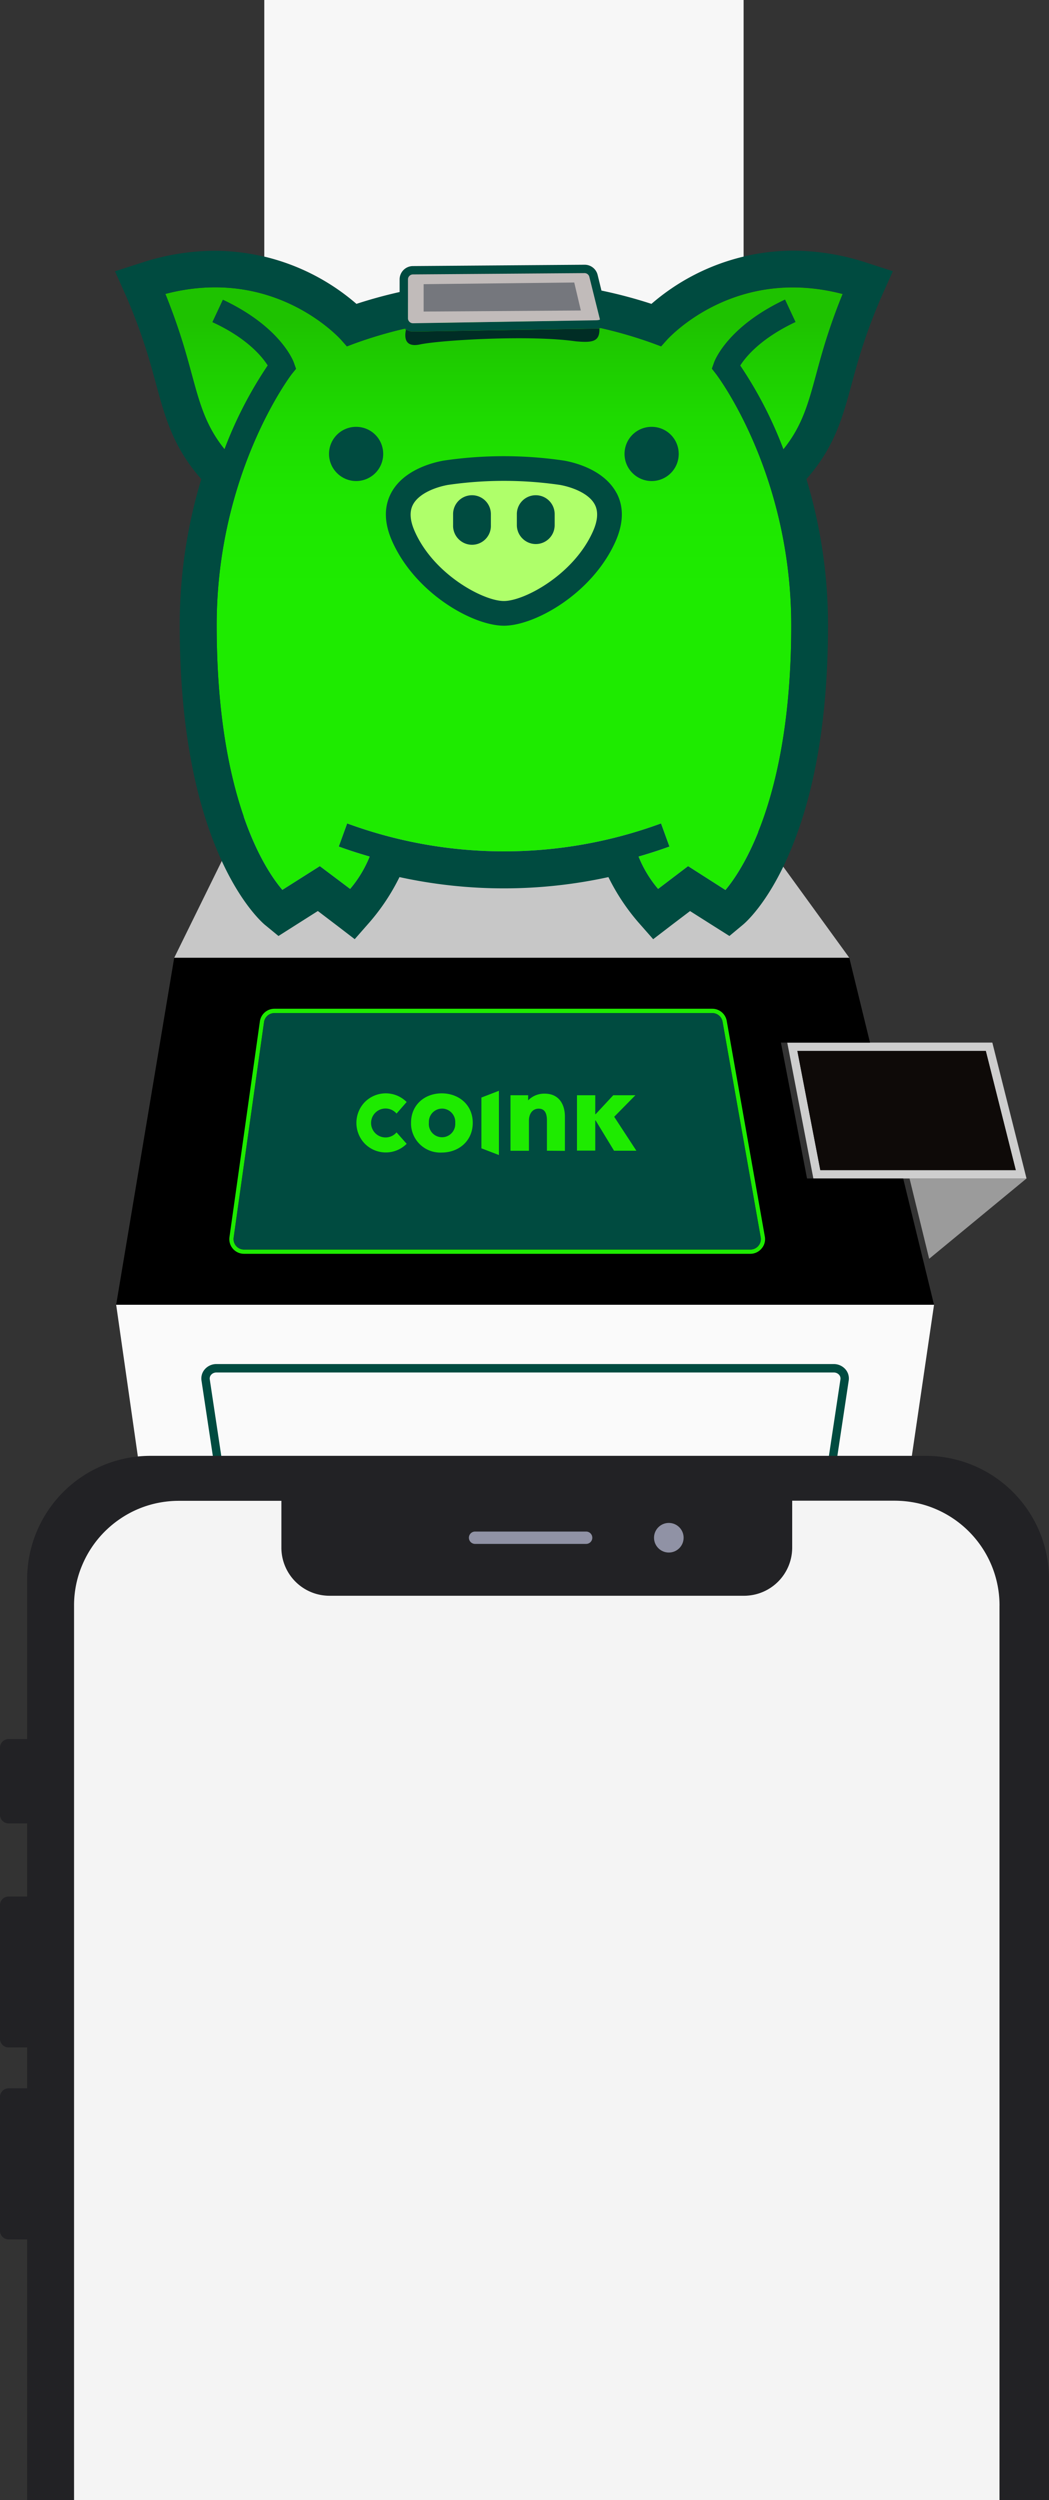 <svg xmlns="http://www.w3.org/2000/svg" xmlns:xlink="http://www.w3.org/1999/xlink" viewBox="0 0 375.64 894.84"><rect x="0" y="0" width="375.64" height="894.84" fill="#333333" stroke="none"/><defs><style>.cls-1{fill:#cecece;}.cls-2{fill:#9b9b9b;}.cls-3{fill:#0e0a08;}.cls-4{fill:#c7c7c7;}.cls-5{fill:#fafafa;}.cls-6{fill:#004b40;}.cls-7{fill:#1eeb00;}.cls-8{fill:url(#linear-gradient);}.cls-9{fill:url(#linear-gradient-2);}.cls-10{fill:url(#linear-gradient-3);}.cls-11{fill:#afff6a;}.cls-12{fill:#002d25;}.cls-13{fill:#c1bbba;}.cls-14{fill:#75777d;}.cls-15{fill:#f7f7f7;}.cls-16{fill:#222225;}.cls-17{fill:#f4f4f4;}.cls-18{fill:#9092a5;}</style><linearGradient id="linear-gradient" x1="145.46" y1="117.55" x2="145.46" y2="117.53" gradientUnits="userSpaceOnUse"><stop offset="0.28" stop-color="#1eeb00"/><stop offset="0.51" stop-color="#1ee700"/><stop offset="0.73" stop-color="#1edb00"/><stop offset="0.95" stop-color="#1ec700"/><stop offset="1" stop-color="#1ec200"/></linearGradient><linearGradient id="linear-gradient-2" x1="180.45" y1="112.12" x2="180.45" y2="105.41" xlink:href="#linear-gradient"/><linearGradient id="linear-gradient-3" x1="180.48" y1="247.81" x2="180.48" y2="115.39" xlink:href="#linear-gradient"/></defs><title>Chirp-ios</title><g id="Layer_2" data-name="Layer 2"><g id="iOS"><path class="cls-1" d="M355.35,373.16H281.91l9.35,48.63h76.33Zm-61.6,45.64-8.22-42.65H353l10.73,42.65Z"/><polygon class="cls-2" points="367.59 421.79 332.73 450.53 332.7 450.43 325.7 421.79 367.59 421.79"/><polygon class="cls-3" points="363.75 418.8 293.75 418.8 285.54 376.15 353.02 376.15 363.75 418.8"/><polygon class="cls-4" points="304.14 342.81 62.38 342.81 79.75 307.48 82.28 302.33 87.59 291.5 90.05 286.52 263.27 286.52 266.89 291.49 271.88 298.36 277.92 306.68 280.86 310.73 304.14 342.81"/><path class="cls-5" d="M334.47,467l-8.86,60.32c-8.67-.79-17.91-1.49-26.39-2l-3-.17c-6.6-.38-12.6-.63-17.31-.71-6.51-.12-74-2.46-90.88-2.34-16.85-.12-84.36,2.22-90.87,2.34-4.72.08-10.71.33-17.31.71l-3,.17c-8.55.52-17.88,1.22-26.62,2L41.6,467Z"/><path class="cls-6" d="M302.75,490.09a5.51,5.51,0,0,0-4.18-1.88H77.5a5.48,5.48,0,0,0-4.18,1.89,5,5,0,0,0-1.17,4l4.7,31.2,3-.17-4.74-31.48a2,2,0,0,1,.48-1.58,2.47,2.47,0,0,1,1.91-.84H298.57a2.47,2.47,0,0,1,1.91.84,2,2,0,0,1,.48,1.58l-4.74,31.48,3,.17,4.7-31.2A5,5,0,0,0,302.75,490.09Z"/><polygon points="334.46 466.96 41.6 466.96 62.38 342.82 304.13 342.82 311.54 373.16 279.64 373.16 288.99 421.79 323.42 421.79 330.42 450.43 330.45 450.53 334.46 466.96"/><path class="cls-6" d="M271.59,445.89a3.75,3.75,0,0,1-2.88,1.35H87.35A3.77,3.77,0,0,1,83.64,443l10.9-77.19a3.76,3.76,0,0,1,3.71-3.23h156.8a3.74,3.74,0,0,1,3.7,3.09l13.66,77.19A3.71,3.71,0,0,1,271.59,445.89Z"/><path class="cls-7" d="M273.88,442.57l-13.64-77.19a5.26,5.26,0,0,0-5.18-4.34H98.25a5.27,5.27,0,0,0-5.19,4.52L82.17,442.75a5.25,5.25,0,0,0,5.19,6H268.72a5.22,5.22,0,0,0,4-1.89A5.11,5.11,0,0,0,273.88,442.57Zm-2.29,3.32a3.73,3.73,0,0,1-2.87,1.35H87.36A3.76,3.76,0,0,1,83.65,443l10.89-77.19a3.77,3.77,0,0,1,3.71-3.23H255.06a3.74,3.74,0,0,1,3.69,3.09l13.66,77.19A3.71,3.71,0,0,1,271.59,445.89Z"/><path id="Path_102" data-name="Path 102" class="cls-7" d="M227.88,411.85h-8L213.28,401h-.12v10.81h-6.55V392h6.55v6.79h.12L219.6,392h7.93l-7.59,7.71Z"/><path id="Path_103" data-name="Path 103" class="cls-7" d="M195.85,411.85V401c0-2.18-.57-4.2-2.93-4.2s-3.51,2-3.51,4.26v10.81H182.8V392h6.32v1.84a8,8,0,0,1,5.93-2.41c5.34,0,7.24,4.14,7.24,8.17v12.3Z"/><g id="Group_62" data-name="Group 62"><path id="Path_104" data-name="Path 104" class="cls-7" d="M172.39,411V392.82l6.27-2.42v23Z"/><g id="Group_61" data-name="Group 61"><path id="Path_105" data-name="Path 105" class="cls-7" d="M158.19,391.32c-6,0-11,4-11,10.52,0,.23,0,.45,0,.67a10.48,10.48,0,0,0,11,10c6,0,11.1-4.08,11.1-10.64S164.17,391.32,158.19,391.32ZM163,402.76a4.73,4.73,0,1,1-9.42-.92,2.45,2.45,0,0,1,0-.27,4.73,4.73,0,0,1,4.67-4.79v0h.3a4.79,4.79,0,0,1,4.47,5.1A4.71,4.71,0,0,1,163,402.76Z"/><path id="Path_106" data-name="Path 106" class="cls-7" d="M142,405.29a5.18,5.18,0,1,1-.56-7.29,4.94,4.94,0,0,1,.56.56l3.62-4.14a10.57,10.57,0,0,0-15.06.1,10.72,10.72,0,0,0,0,14.74,10.57,10.57,0,0,0,15.07.12h0Z"/></g></g><path class="cls-8" d="M145.53,117.53a.27.27,0,0,0-.12,0,0,0,0,0,0,0,0Z"/><path class="cls-9" d="M146.09,113.92v-5.54q2.81-.6,5.63-1.09a165.64,165.64,0,0,1,55.31-.36q3.14.5,6.26,1.14l1.47,5.89a2.16,2.16,0,0,1,.06.42c-.06.06-.45.26-1.75.26l-12.74.21-44.71.72-7.74.13A1.79,1.79,0,0,1,146.09,113.92Z"/><path class="cls-10" d="M301.75,105.25c-1.66,4-4.07,10.33-6.33,17.67-1.22,4-2.19,7.54-3.12,11-2.92,10.76-5.07,18.61-11.77,26.91a145.1,145.1,0,0,0-15.48-30c2-3.18,7.42-9.76,19.8-15.59l-3.74-8c-20.61,9.7-25.18,21.91-25.37,22.43l-.81,2.28,1.48,1.9c.27.35,26.93,35.31,26.93,90,0,61.25-17.41,87.38-23.56,94.7L246.4,310l-10.74,8.16a42.39,42.39,0,0,1-7-11.59c3.71-1.08,7.4-2.25,11.05-3.59l-3-8.26a162.93,162.93,0,0,1-112.39,0l-3,8.26c3.65,1.34,7.34,2.51,11.06,3.59a42.42,42.42,0,0,1-7,11.59L114.53,310l-13.42,8.5c-6.17-7.22-23.52-33-23.52-94.72,0-54.65,26.65-89.61,26.92-89.95L106,132l-.81-2.28c-.19-.51-4.76-12.73-25.37-22.43l-3.74,8C88.5,121,93.89,127.65,95.89,130.79a145.78,145.78,0,0,0-15.49,30c-6.69-8.31-8.84-16.16-11.76-26.92-.94-3.45-1.91-7-3.13-11-2.26-7.33-4.67-13.65-6.29-17.67,38.63-10.11,62,15.39,63,16.51l2,2.26,2.83-1.06a153.8,153.8,0,0,1,17.89-5.29,3.57,3.57,0,0,1,.47-.11c0,.06,0,.19-.06.39a4.72,4.72,0,0,0,2.54.74l65.18-1.06a10.13,10.13,0,0,0,1.54-.08c0-.07,0-.14,0-.21a4.54,4.54,0,0,1,.5.12,155.3,155.3,0,0,1,18.81,5.5l2.82,1.05,2-2.24C239.75,120.64,263.12,95.14,301.75,105.25Z"/><path id="Path_88" data-name="Path 88" class="cls-11" d="M180.45,219.51c9.63,0,28.48-10.92,35.91-27.47s-8.64-21.68-15-22.84a143.87,143.87,0,0,0-41.75,0c-6.4,1.16-22.43,6.34-15,22.84S170.82,219.51,180.45,219.51Z"/><path id="Path_89" data-name="Path 89" class="cls-6" d="M169,177.25a6.75,6.75,0,0,0-6.75,6.75v3.93a6.75,6.75,0,1,0,13.49,0V184A6.75,6.75,0,0,0,169,177.25Zm22.83,0a6.75,6.75,0,0,0-6.75,6.75v3.93a6.75,6.75,0,0,0,13.5,0V184A6.75,6.75,0,0,0,191.87,177.25Zm0,0a6.75,6.75,0,0,0-6.75,6.75v3.93a6.75,6.75,0,0,0,13.5,0V184A6.75,6.75,0,0,0,191.87,177.25Zm-22.83,0a6.75,6.75,0,0,0-6.75,6.75v3.93a6.75,6.75,0,1,0,13.49,0V184A6.75,6.75,0,0,0,169,177.25Zm51.78-.76c-4.32-8.19-14.52-10.85-18.7-11.62a147.71,147.71,0,0,0-43.33,0c-4.19.77-14.39,3.43-18.71,11.62-2.62,5-2.47,10.83.45,17.35,8.36,18.63,28.88,30.07,39.92,30.07s31.56-11.44,39.92-30.07C223.29,187.33,223.44,181.49,220.82,176.49Zm-40.37,38.62c-7.31,0-25-9.44-31.89-24.87-1.76-3.92-2-7.17-.68-9.66,2.05-3.9,7.79-6.2,12.49-7.06a139.36,139.36,0,0,1,40.17,0c4.69.86,10.44,3.16,12.49,7.06,1.31,2.49,1.08,5.74-.68,9.66C205.42,205.67,187.76,215.11,180.45,215.11Zm11.42-37.86a6.75,6.75,0,0,0-6.75,6.75v3.93a6.75,6.75,0,0,0,13.5,0V184A6.75,6.75,0,0,0,191.87,177.25Zm-22.83,0a6.75,6.75,0,0,0-6.75,6.75v3.93a6.75,6.75,0,1,0,13.49,0V184A6.75,6.75,0,0,0,169,177.25Zm0,0a6.75,6.75,0,0,0-6.75,6.75v3.93a6.75,6.75,0,1,0,13.49,0V184A6.75,6.75,0,0,0,169,177.25Zm22.83,0a6.75,6.75,0,0,0-6.75,6.75v3.93a6.75,6.75,0,0,0,13.5,0V184A6.75,6.75,0,0,0,191.87,177.25Zm-64.32-24.48a9.68,9.68,0,1,0,9.67,9.68A9.67,9.67,0,0,0,127.55,152.77Zm17.85-35.23a0,0,0,0,1,0,0,.27.27,0,0,1,.12,0ZM169,177.25a6.75,6.75,0,0,0-6.75,6.75v3.93a6.75,6.75,0,1,0,13.49,0V184A6.75,6.75,0,0,0,169,177.25Zm22.83,0a6.75,6.75,0,0,0-6.75,6.75v3.93a6.75,6.75,0,0,0,13.5,0V184A6.75,6.75,0,0,0,191.87,177.25ZM214.76,114l-1.47-5.89-1.17-4.72c-2.06-.39-4.12-.75-6.19-1-2.9-.45-5.79-.81-8.71-1.1h-.08a170.19,170.19,0,0,0-37.14.42h0c-2.76.33-5.52.73-8.26,1.2q-2.82.48-5.63,1.06v10a1.79,1.79,0,0,0,1.79,1.78l7.74-.13a155.8,155.8,0,0,1,44.71-.72l12.74-.21c1.3,0,1.69-.2,1.75-.26A2.16,2.16,0,0,0,214.76,114Zm-22.89,63.29a6.75,6.75,0,0,0-6.75,6.75v3.93a6.75,6.75,0,0,0,13.5,0V184A6.75,6.75,0,0,0,191.87,177.25Zm-22.83,0a6.75,6.75,0,0,0-6.75,6.75v3.93a6.75,6.75,0,1,0,13.49,0V184A6.75,6.75,0,0,0,169,177.25Zm51.78-.76c-4.32-8.19-14.52-10.85-18.7-11.62a147.71,147.71,0,0,0-43.33,0c-4.19.77-14.39,3.43-18.71,11.62-2.62,5-2.47,10.83.45,17.35,8.36,18.63,28.88,30.07,39.92,30.07s31.56-11.44,39.92-30.07C223.29,187.33,223.44,181.49,220.82,176.49Zm-40.37,38.62c-7.31,0-25-9.44-31.89-24.87-1.76-3.92-2-7.17-.68-9.66,2.05-3.9,7.79-6.2,12.49-7.06a139.36,139.36,0,0,1,40.17,0c4.69.86,10.44,3.16,12.49,7.06,1.31,2.49,1.08,5.74-.68,9.66C205.42,205.67,187.76,215.11,180.45,215.11Zm11.42-37.86a6.75,6.75,0,0,0-6.75,6.75v3.93a6.75,6.75,0,0,0,13.5,0V184A6.75,6.75,0,0,0,191.87,177.25Zm-22.83,0a6.75,6.75,0,0,0-6.75,6.75v3.93a6.75,6.75,0,1,0,13.49,0V184A6.75,6.75,0,0,0,169,177.25Zm64.32-24.48a9.68,9.68,0,1,0,9.68,9.68A9.67,9.67,0,0,0,233.36,152.77Zm-105.81,0a9.68,9.68,0,1,0,9.67,9.68A9.67,9.67,0,0,0,127.55,152.77ZM169,177.25a6.75,6.75,0,0,0-6.75,6.75v3.93a6.75,6.75,0,1,0,13.49,0V184A6.75,6.75,0,0,0,169,177.25Zm22.83,0a6.75,6.75,0,0,0-6.75,6.75v3.93a6.75,6.75,0,0,0,13.5,0V184A6.75,6.75,0,0,0,191.87,177.25Zm0,0a6.75,6.75,0,0,0-6.75,6.75v3.93a6.75,6.75,0,0,0,13.5,0V184A6.75,6.75,0,0,0,191.87,177.25Zm-22.83,0a6.75,6.75,0,0,0-6.75,6.75v3.93a6.75,6.75,0,1,0,13.49,0V184A6.75,6.75,0,0,0,169,177.25Zm51.78-.76c-4.32-8.19-14.52-10.85-18.7-11.62a147.71,147.71,0,0,0-43.33,0c-4.19.77-14.39,3.43-18.71,11.62-2.62,5-2.47,10.83.45,17.35,8.36,18.63,28.88,30.07,39.92,30.07s31.56-11.44,39.92-30.07C223.29,187.33,223.44,181.49,220.82,176.49Zm-40.37,38.62c-7.31,0-25-9.44-31.89-24.87-1.76-3.92-2-7.17-.68-9.66,2.05-3.9,7.79-6.2,12.49-7.06a139.36,139.36,0,0,1,40.17,0c4.69.86,10.44,3.16,12.49,7.06,1.31,2.49,1.08,5.74-.68,9.66C205.42,205.67,187.76,215.11,180.45,215.11Zm11.42-37.86a6.75,6.75,0,0,0-6.75,6.75v3.93a6.75,6.75,0,0,0,13.5,0V184A6.75,6.75,0,0,0,191.87,177.25Zm-22.83,0a6.75,6.75,0,0,0-6.75,6.75v3.93a6.75,6.75,0,1,0,13.49,0V184A6.75,6.75,0,0,0,169,177.25Zm64.32-24.48a9.68,9.68,0,1,0,9.68,9.68A9.67,9.67,0,0,0,233.36,152.77ZM169,177.25a6.75,6.75,0,0,0-6.75,6.75v3.93a6.75,6.75,0,1,0,13.49,0V184A6.75,6.75,0,0,0,169,177.25Zm-41.49-24.48a9.68,9.68,0,1,0,9.67,9.68A9.67,9.67,0,0,0,127.55,152.77Zm64.32,24.48a6.75,6.75,0,0,0-6.75,6.75v3.93a6.75,6.75,0,0,0,13.5,0V184A6.75,6.75,0,0,0,191.87,177.25Zm41.49-24.48a9.68,9.68,0,1,0,9.68,9.68A9.67,9.67,0,0,0,233.36,152.77Z"/><path class="cls-6" d="M310.41,94.06A85,85,0,0,0,284,89.72a78.05,78.05,0,0,0-50.78,19,168.07,168.07,0,0,0-17.9-4.76L214,98.37a4.75,4.75,0,0,0-4.63-3.62h0l-61.45.48A4.79,4.79,0,0,0,143.1,100v4.53q-7.8,1.74-15.45,4.23a78.05,78.05,0,0,0-50.78-19,85.08,85.08,0,0,0-26.38,4.34l-9.31,3,4,8.93a202,202,0,0,1,7.68,20.77c1.15,3.75,2.09,7.22,3,10.57,3.29,12.1,6.17,22.73,16.23,34.11a179.81,179.81,0,0,0-7.73,52.33c0,33.43,4.84,61.3,14.38,82.84,7.43,16.78,15.18,23.54,16,24.26L99.72,335l5.42-3.44,8.68-5.5,6.68,5.08,6.52,5,5.41-6.16a75.69,75.69,0,0,0,10.62-16.06,175.44,175.44,0,0,0,74.82,0A75.69,75.69,0,0,0,228.49,330l5.41,6.15,6.52-5,6.68-5.07,8.68,5.5L261.2,335l4.92-4.1c.86-.72,8.61-7.48,16-24.26,9.54-21.54,14.38-49.41,14.38-82.84a179.76,179.76,0,0,0-7.73-52.33c10.06-11.39,12.94-22,16.23-34.13.91-3.35,1.85-6.81,3-10.56A201.11,201.11,0,0,1,315.72,106l4-8.93ZM146.09,100a1.79,1.79,0,0,1,1.79-1.78l61.43-.47h0a1.77,1.77,0,0,1,1.73,1.34l1.06,4.26,1.17,4.72,1.47,5.89a2.16,2.16,0,0,1,.06.42c-.06.06-.45.26-1.75.26l-12.74.21-44.71.72-7.74.13a1.79,1.79,0,0,1-1.79-1.78Zm149.33,22.92c-1.22,4-2.19,7.54-3.12,11-2.92,10.76-5.07,18.61-11.77,26.91a145.1,145.1,0,0,0-15.48-30c2-3.18,7.42-9.76,19.8-15.59l-3.74-8c-20.61,9.7-25.18,21.91-25.37,22.43l-.81,2.28,1.48,1.9c.27.35,26.93,35.31,26.93,90,0,61.25-17.41,87.38-23.56,94.7L246.4,310l-10.74,8.16a42.39,42.39,0,0,1-7-11.59c3.71-1.08,7.4-2.25,11.05-3.59l-3-8.26a162.93,162.93,0,0,1-112.39,0l-3,8.26c3.65,1.34,7.34,2.51,11.06,3.59a42.42,42.42,0,0,1-7,11.59L114.53,310l-13.42,8.5c-6.17-7.22-23.52-33-23.52-94.72,0-54.65,26.65-89.61,26.92-89.95L106,132l-.81-2.28c-.19-.51-4.76-12.73-25.37-22.43l-3.74,8C88.5,121,93.89,127.65,95.89,130.79a145.78,145.78,0,0,0-15.49,30c-6.69-8.31-8.84-16.16-11.76-26.92-.94-3.45-1.91-7-3.13-11-2.26-7.33-4.67-13.65-6.29-17.67,38.63-10.11,62,15.39,63,16.51l2,2.26,2.83-1.06a153.8,153.8,0,0,1,17.89-5.29,3.57,3.57,0,0,1,.47-.11,0,0,0,0,0,0,0h.13a.27.27,0,0,0-.12,0c0,.06,0,.19-.06.39a4.72,4.72,0,0,0,2.54.74l65.18-1.06a10.13,10.13,0,0,0,1.54-.08c0-.07,0-.14,0-.21a4.54,4.54,0,0,1,.5.12,155.3,155.3,0,0,1,18.81,5.5l2.82,1.05,2-2.24c1-1.13,24.38-26.63,63-16.52C300.09,109.27,297.68,115.58,295.42,122.92Z"/><path class="cls-12" d="M145.41,117.56a0,0,0,0,0,0,0h.13A.27.27,0,0,0,145.41,117.56Z"/><path class="cls-12" d="M206.11,122.16c-16.24-2.35-48.47-.43-55.73,1.12-6.26,1.34-5.31-3.82-5-5.33a4.72,4.72,0,0,0,2.54.74l65.18-1.06a10.13,10.13,0,0,0,1.54-.08C214.82,122.35,212.12,122.7,206.11,122.16Z"/><path class="cls-13" d="M214.82,114.38c-.06.06-.45.26-1.75.26l-12.74.21-44.71.72-7.74.13a1.79,1.79,0,0,1-1.79-1.78V100a1.79,1.79,0,0,1,1.79-1.78l61.43-.47h0a1.77,1.77,0,0,1,1.73,1.34l1.06,4.26,1.17,4.72,1.47,5.89A2.16,2.16,0,0,1,214.82,114.38Z"/><path class="cls-6" d="M214.6,117.34c0,.07,0,.14,0,.21l.49-.09A4.54,4.54,0,0,0,214.6,117.34Zm-69.19.22a.27.27,0,0,1,.12,0h-.13A0,0,0,0,1,145.41,117.56Zm-.06.39c0-.2.06-.33.06-.39a3.57,3.57,0,0,0-.47.11A3.71,3.71,0,0,0,145.35,118Z"/><path id="Path_100" data-name="Path 100" class="cls-14" d="M208,111.13l-56.3.38v-9.8l53.93-.6Z"/><path class="cls-15" d="M266.28,0V91.84a78,78,0,0,0-33,16.92,168.07,168.07,0,0,0-17.9-4.76L214,98.37a4.77,4.77,0,0,0-4.64-3.62h0l-61.45.48A4.78,4.78,0,0,0,143.1,100v4.52q-7.8,1.74-15.46,4.24a78,78,0,0,0-33-16.92V0Z"/><path class="cls-16" d="M331.46,521.06H53.91A44.18,44.18,0,0,0,9.72,565.24v57.18H3.1a3.1,3.1,0,0,0-3.1,3.1v24a3.09,3.09,0,0,0,3.1,3.1H9.72v26.16H3.1A3.09,3.09,0,0,0,0,681.82v47.89a3.09,3.09,0,0,0,3.1,3.09H9.72v14.63H3.1a3.09,3.09,0,0,0-3.1,3.1v47.89a3.09,3.09,0,0,0,3.1,3.09H9.72v93.33h16.8V574.68a37.06,37.06,0,0,1,.76-7.58,35.91,35.91,0,0,1,2.19-7,37.55,37.55,0,0,1,13.61-16.53,37,37,0,0,1,13.42-5.65,38.47,38.47,0,0,1,7.56-.76h36.7c0,.14,0,.28,0,.44v16.35A17.22,17.22,0,0,0,118,571.14H266.46a17.24,17.24,0,0,0,17.22-17.23V537.56c0-.16,0-.3,0-.44h36.68a38.52,38.52,0,0,1,7.58.76,36.22,36.22,0,0,1,7.05,2.19,37.66,37.66,0,0,1,16.53,13.61,37.39,37.39,0,0,1,6.4,21V894.84h17.73V565.24A44.17,44.17,0,0,0,331.46,521.06Z"/><path class="cls-17" d="M357.91,574.68V894.84H26.52V574.68a37.06,37.06,0,0,1,.76-7.58,35.91,35.91,0,0,1,2.19-7,37.55,37.55,0,0,1,13.61-16.53,37,37,0,0,1,13.42-5.65,38.47,38.47,0,0,1,7.56-.76h36.7c0,.14,0,.28,0,.44v16.35A17.22,17.22,0,0,0,118,571.14H266.46a17.24,17.24,0,0,0,17.22-17.23V537.56c0-.16,0-.3,0-.44h36.68a38.52,38.52,0,0,1,7.58.76,36.22,36.22,0,0,1,7.05,2.19,37.66,37.66,0,0,1,16.53,13.61,37.39,37.39,0,0,1,6.4,21Z"/><circle id="Oval-3" class="cls-18" cx="239.5" cy="550.37" r="5.3"/><path id="Rectangle_2-2" data-name="Rectangle 2-2" class="cls-18" d="M170.12,548.16h39.77a2.21,2.21,0,0,1,2.21,2.21h0a2.21,2.21,0,0,1-2.21,2.21H170.12a2.21,2.21,0,0,1-2.21-2.21h0A2.21,2.21,0,0,1,170.12,548.16Z"/></g></g></svg>